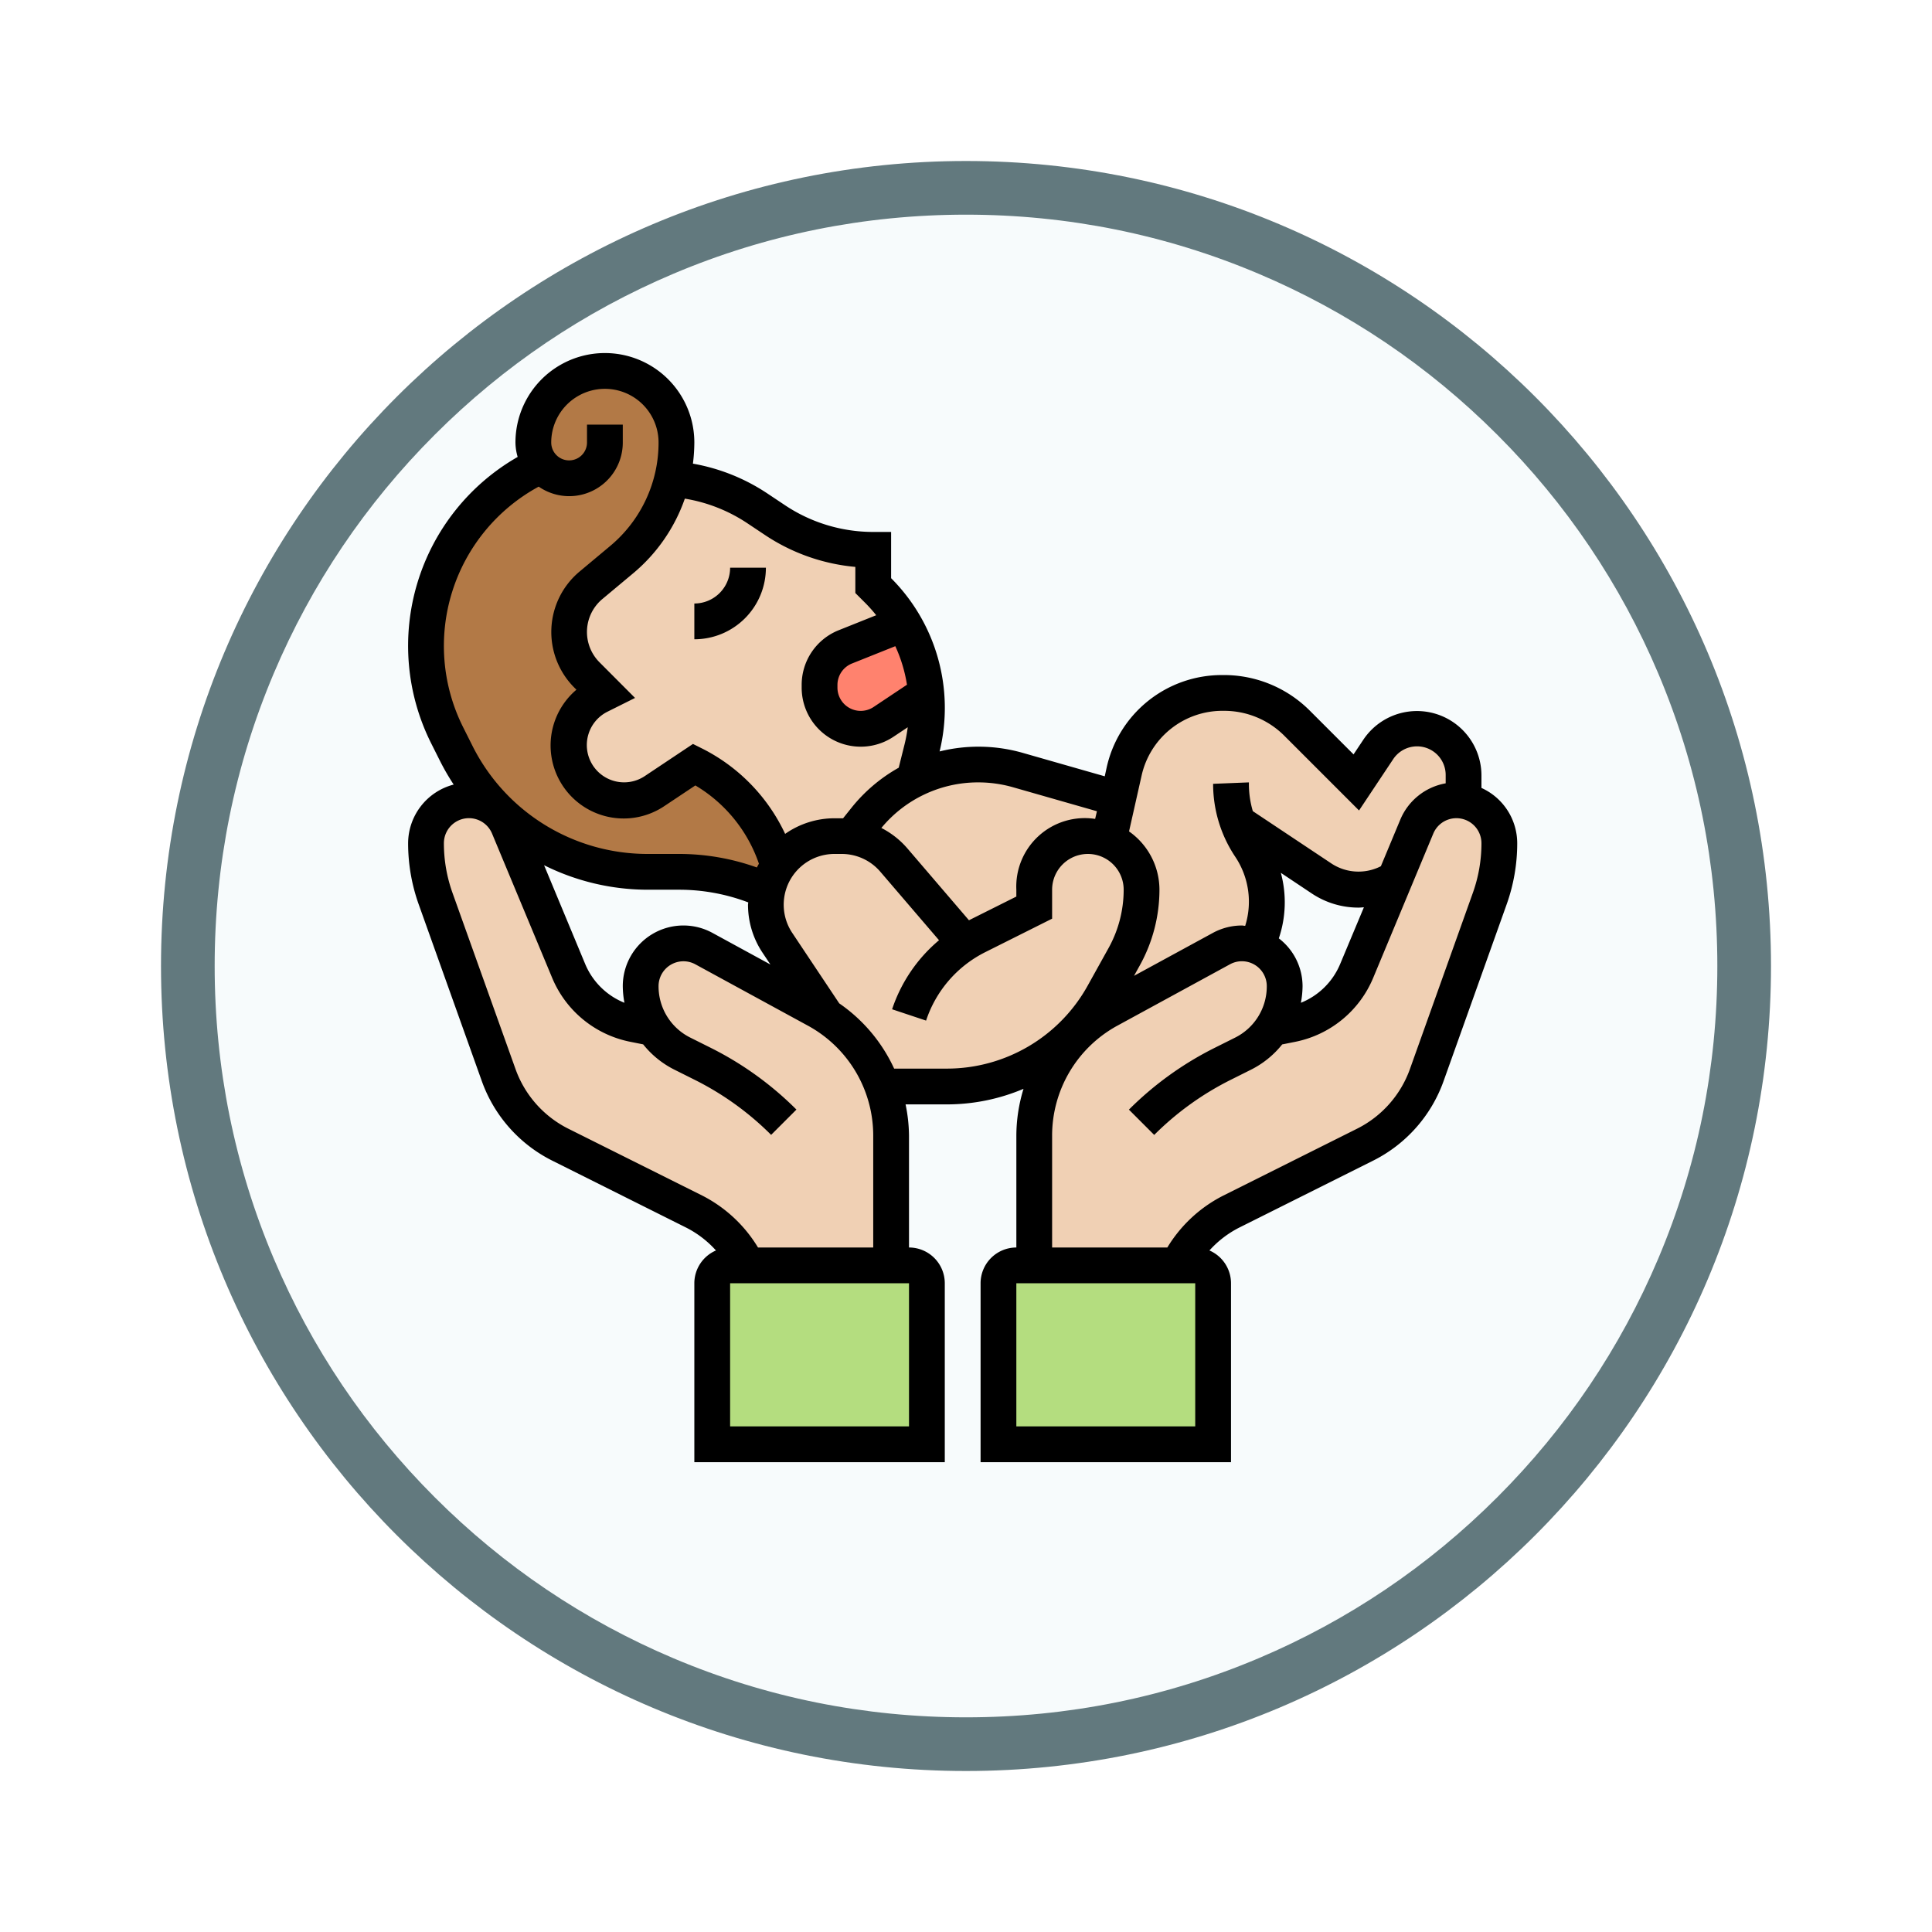 <svg xmlns="http://www.w3.org/2000/svg" xmlns:xlink="http://www.w3.org/1999/xlink" width="108" height="108" viewBox="0 0 108 108">
  <defs>
    <filter id="Path_904820" x="0" y="0" width="108" height="108" filterUnits="userSpaceOnUse">
      <feOffset dy="3" input="SourceAlpha"/>
      <feGaussianBlur stdDeviation="3" result="blur"/>
      <feFlood flood-opacity="0.161"/>
      <feComposite operator="in" in2="blur"/>
      <feComposite in="SourceGraphic"/>
    </filter>
  </defs>
  <g id="Group_1203960" data-name="Group 1203960" transform="translate(-206.711 -3647.264)">
    <g id="Group_1203915" data-name="Group 1203915">
      <g id="Group_1203602" data-name="Group 1203602" transform="translate(10.234 3176.14)">
        <g id="Group_1177315" data-name="Group 1177315" transform="translate(205.477 477.124)">
          <g id="Group_1173585" data-name="Group 1173585" transform="translate(0 0)">
            <g id="Group_1173428" data-name="Group 1173428">
              <g id="Group_1171958" data-name="Group 1171958">
                <g id="Group_1167341" data-name="Group 1167341">
                  <g id="Group_1166792" data-name="Group 1166792">
                    <g transform="matrix(1, 0, 0, 1, -9, -6)" filter="url(#Path_904820)">
                      <g id="Path_904820-2" data-name="Path 904820" transform="translate(9 6)" fill="#f7fbfc">
                        <path d="M 45 88.5 C 39.127 88.5 33.43 87.35 28.068 85.082 C 22.889 82.891 18.236 79.755 14.241 75.759 C 10.245 71.764 7.109 67.111 4.918 61.932 C 2.65 56.57 1.5 50.873 1.5 45 C 1.5 39.127 2.65 33.43 4.918 28.068 C 7.109 22.889 10.245 18.236 14.241 14.241 C 18.236 10.245 22.889 7.109 28.068 4.918 C 33.43 2.65 39.127 1.5 45 1.5 C 50.873 1.5 56.57 2.65 61.932 4.918 C 67.111 7.109 71.764 10.245 75.759 14.241 C 79.755 18.236 82.891 22.889 85.082 28.068 C 87.35 33.43 88.5 39.127 88.5 45 C 88.5 50.873 87.35 56.57 85.082 61.932 C 82.891 67.111 79.755 71.764 75.759 75.759 C 71.764 79.755 67.111 82.891 61.932 85.082 C 56.57 87.35 50.873 88.5 45 88.5 Z" stroke="none"/>
                        <path d="M 45 3 C 39.329 3 33.829 4.11 28.653 6.299 C 23.652 8.415 19.16 11.443 15.302 15.302 C 11.443 19.16 8.415 23.652 6.299 28.653 C 4.11 33.829 3 39.329 3 45 C 3 50.671 4.11 56.171 6.299 61.347 C 8.415 66.348 11.443 70.84 15.302 74.698 C 19.16 78.557 23.652 81.585 28.653 83.701 C 33.829 85.89 39.329 87 45 87 C 50.671 87 56.171 85.89 61.347 83.701 C 66.348 81.585 70.84 78.557 74.698 74.698 C 78.557 70.84 81.585 66.348 83.701 61.347 C 85.89 56.171 87 50.671 87 45 C 87 39.329 85.89 33.829 83.701 28.653 C 81.585 23.652 78.557 19.16 74.698 15.302 C 70.84 11.443 66.348 8.415 61.347 6.299 C 56.171 4.11 50.671 3 45 3 M 45 -7.62939453125e-06 C 69.853 -7.62939453125e-06 90 20.147 90 45 C 90 69.853 69.853 90 45 90 C 20.147 90 -7.62939453125e-06 69.853 -7.62939453125e-06 45 C -7.62939453125e-06 20.147 20.147 -7.62939453125e-06 45 -7.62939453125e-06 Z" stroke="none" fill="#62797e"/>
                      </g>
                    </g>
                  </g>
                </g>
              </g>
            </g>
          </g>
        </g>
      </g>
      <g id="baby_2641005" transform="translate(228.525 3666)">
        <g id="Group_1203913" data-name="Group 1203913">
          <g id="Group_1203903" data-name="Group 1203903">
            <path id="Path_1045140" data-name="Path 1045140" d="M16,6l-.25,2.03a8.115,8.115,0,0,1-.56,1.59,8.5,8.5,0,0,1-2.26,2.94l-1.71,1.42A3.4,3.4,0,0,0,11,19l1,1-.3.15A3.071,3.071,0,0,0,10,22.9v.03A3.064,3.064,0,0,0,13.07,26a3.015,3.015,0,0,0,1.7-.52L17,24a9.341,9.341,0,0,1,2.94,2.34,9.052,9.052,0,0,1,1.75,3.3,3.877,3.877,0,0,0-.61,1.41A12.034,12.034,0,0,0,16.17,30H14.42a11.981,11.981,0,0,1-8.38-3.41,11.849,11.849,0,0,1-2.36-3.22l-.5-1.01A11.163,11.163,0,0,1,8.44,7.25,1.962,1.962,0,0,1,8,6a4,4,0,1,1,8,0Z" fill="#b27946"/>
          </g>
          <g id="Group_1203904" data-name="Group 1203904">
            <path id="Path_1045141" data-name="Path 1045141" d="M30,53v9H18V53a1,1,0,0,1,1-1H29A1,1,0,0,1,30,53Z" fill="#b4dd7f"/>
          </g>
          <g id="Group_1203905" data-name="Group 1203905">
            <path id="Path_1045142" data-name="Path 1045142" d="M46,53v9H34V53a1,1,0,0,1,1-1H45A1,1,0,0,1,46,53Z" fill="#b4dd7f"/>
          </g>
          <g id="Group_1203906" data-name="Group 1203906">
            <path id="Path_1045143" data-name="Path 1045143" d="M14.72,38.74c-.03-.04-.06-.09-.09-.13A4.158,4.158,0,0,1,14,36.39,2.39,2.39,0,0,1,16.39,34a2.453,2.453,0,0,1,1.15.29l6.29,3.44a5.736,5.736,0,0,1,.53.32A8,8,0,0,1,28,44.75V52H20a6.7,6.7,0,0,0-3-3L9.52,45.26a7.02,7.02,0,0,1-3.47-3.91L2.54,31.51A9.169,9.169,0,0,1,2,28.4a2.4,2.4,0,0,1,4.01-1.78,2.324,2.324,0,0,1,.61.86l3.36,8.06a4.974,4.974,0,0,0,3.63,2.98Z" fill="#f0d0b4"/>
          </g>
          <g id="Group_1203907" data-name="Group 1203907">
            <path id="Path_1045144" data-name="Path 1045144" d="M59.6,26l.4.04a2.372,2.372,0,0,1,2,2.36,9.169,9.169,0,0,1-.54,3.11l-3.51,9.84a7.019,7.019,0,0,1-3.47,3.91L47,49a6.7,6.7,0,0,0-3,3H36V44.75a8.02,8.02,0,0,1,2.35-5.67,7.9,7.9,0,0,1,1.82-1.35l6.29-3.44A2.453,2.453,0,0,1,47.61,34l.82.15A2.373,2.373,0,0,1,50,36.39a4.158,4.158,0,0,1-.63,2.22c-.03.04-.06.09-.09.13l1.11-.22a4.974,4.974,0,0,0,3.63-2.98l2.13-5.12h.01l1.22-2.94A2.407,2.407,0,0,1,59.6,26Z" fill="#f0d0b4"/>
          </g>
          <g id="Group_1203908" data-name="Group 1203908">
            <path id="Path_1045145" data-name="Path 1045145" d="M60,24.61v1.43L59.6,26a2.407,2.407,0,0,0-2.22,1.48l-1.22,2.94h-.01l-.37.19a3.652,3.652,0,0,1-1.66.39,3.772,3.772,0,0,1-2.06-.62l-4.67-3.12a6.219,6.219,0,0,0,.67,1.34,5.549,5.549,0,0,1,.37,5.54v.01L47.61,34a2.453,2.453,0,0,0-1.15.29l-6.29,3.44a7.9,7.9,0,0,0-1.82,1.35L38.26,39a9.962,9.962,0,0,0,1.6-2.14l1.17-2.11A7.7,7.7,0,0,0,42,31a2.993,2.993,0,0,0-.88-2.12,2.948,2.948,0,0,0-.95-.64l.52-2.33.33-1.5A5.628,5.628,0,0,1,46.52,20h.08a5.773,5.773,0,0,1,4.08,1.68L54,25l1.23-1.84A2.6,2.6,0,0,1,57.39,22,2.595,2.595,0,0,1,60,24.61Z" fill="#f0d0b4"/>
          </g>
          <g id="Group_1203909" data-name="Group 1203909">
            <path id="Path_1045146" data-name="Path 1045146" d="M35.08,24.31l5.61,1.6-.52,2.33L39,28a3,3,0,0,0-3,3v1l-3.17,1.59c-.24.12-.47.25-.7.39l-3.98-4.64a3.851,3.851,0,0,0-2.38-1.3l.81-1.02A8.071,8.071,0,0,1,32.87,24,7.815,7.815,0,0,1,35.08,24.31Z" fill="#f0d0b4"/>
          </g>
          <g id="Group_1203910" data-name="Group 1203910">
            <path id="Path_1045147" data-name="Path 1045147" d="M32.13,33.98c.23-.14.46-.27.7-.39L36,32V31a3,3,0,0,1,3-3l1.17.24a2.948,2.948,0,0,1,.95.64A2.993,2.993,0,0,1,42,31a7.7,7.7,0,0,1-.97,3.75l-1.17,2.11A10.011,10.011,0,0,1,31.12,42H27.51a7.944,7.944,0,0,0-3.15-3.95v-.01l-2.72-4.07A3.833,3.833,0,0,1,21,31.84a4.069,4.069,0,0,1,.08-.79A3.838,3.838,0,0,1,24.84,28h.39a3.272,3.272,0,0,1,.54.04,3.851,3.851,0,0,1,2.38,1.3Z" fill="#f0d0b4"/>
          </g>
          <g id="Group_1203911" data-name="Group 1203911">
            <path id="Path_1045148" data-name="Path 1045148" d="M30,20.85a9.028,9.028,0,0,1-.28,2.26l-.43,1.73a7.921,7.921,0,0,0-2.71,2.18l-.81,1.02a3.272,3.272,0,0,0-.54-.04h-.39a3.855,3.855,0,0,0-3.15,1.64,9.052,9.052,0,0,0-1.75-3.3A9.34,9.34,0,0,0,17,24l-2.23,1.48a3.015,3.015,0,0,1-1.7.52A3.064,3.064,0,0,1,10,22.93V22.9a3.071,3.071,0,0,1,1.7-2.75L12,20l-1-1a3.4,3.4,0,0,1,.22-5.02l1.71-1.42a8.5,8.5,0,0,0,2.26-2.94,8.115,8.115,0,0,0,.56-1.59h.01A9.969,9.969,0,0,1,20.5,9.66l1,.68A9.954,9.954,0,0,0,27,12v2l.27.27a9.151,9.151,0,0,1,1.43,1.85l-3.25,1.3A2.3,2.3,0,0,0,24,19.56v.14A2.3,2.3,0,0,0,26.3,22a2.245,2.245,0,0,0,1.28-.39l2.38-1.59h.01c.02.28.03.55.03.83Z" fill="#f0d0b4"/>
          </g>
          <g id="Group_1203912" data-name="Group 1203912">
            <path id="Path_1045149" data-name="Path 1045149" d="M29.97,20.02h-.01l-2.38,1.59A2.245,2.245,0,0,1,26.3,22,2.3,2.3,0,0,1,24,19.7v-.14a2.3,2.3,0,0,1,1.45-2.14l3.25-1.3a9.257,9.257,0,0,1,1.27,3.9Z" fill="#ff826e"/>
          </g>
        </g>
        <g id="Group_1203914" data-name="Group 1203914">
          <path id="Path_1045150" data-name="Path 1045150" d="M61,25.31v-.7a3.605,3.605,0,0,0-6.6-2l-.55.825-2.453-2.453A6.783,6.783,0,0,0,46.518,19a6.593,6.593,0,0,0-6.476,5.2l-.1.46-4.58-1.309a9.019,9.019,0,0,0-4.652-.081A10.261,10.261,0,0,0,28,13.585V11H27a8.886,8.886,0,0,1-4.941-1.5l-1.008-.672a10.915,10.915,0,0,0-4.13-1.646A9.721,9.721,0,0,0,17,6,5,5,0,1,0,7,6a2.951,2.951,0,0,0,.124.807,12.165,12.165,0,0,0-4.84,16l.505,1.007a13.263,13.263,0,0,0,.758,1.308A3.4,3.4,0,0,0,1,28.4a10.158,10.158,0,0,0,.6,3.442l3.516,9.846a7.972,7.972,0,0,0,3.956,4.464l7.484,3.742a5.726,5.726,0,0,1,1.653,1.272A2,2,0,0,0,17,53V63H31V53a2,2,0,0,0-2-2V44.749A8.922,8.922,0,0,0,28.808,43h2.308a10.982,10.982,0,0,0,4.285-.87,8.983,8.983,0,0,0-.4,2.619V51a2,2,0,0,0-2,2V63H47V53a2,2,0,0,0-1.206-1.834,5.726,5.726,0,0,1,1.653-1.272l7.484-3.742a7.967,7.967,0,0,0,3.956-4.465L62.4,31.843A10.168,10.168,0,0,0,63,28.4a3.4,3.4,0,0,0-2-3.09Zm-19-.68A4.628,4.628,0,0,1,46.6,21a4.743,4.743,0,0,1,3.379,1.392l4.178,4.178,1.9-2.854A1.6,1.6,0,0,1,59,24.6v.453a3.386,3.386,0,0,0-2.538,2.033l-1.084,2.6-.041.021a2.751,2.751,0,0,1-2.717-.169l-4.4-2.93A5.344,5.344,0,0,1,48,25.08V25l-2,.08a7.318,7.318,0,0,0,1.233,4.072,4.51,4.51,0,0,1,.56,3.867c-.062,0-.121-.019-.184-.019a3.4,3.4,0,0,0-1.623.414l-4.408,2.4.324-.584A8.732,8.732,0,0,0,43,31a3.989,3.989,0,0,0-1.7-3.259Zm7.674,9.086a6.293,6.293,0,0,0,.112-3.66l1.73,1.154a4.7,4.7,0,0,0,2.613.79c.1,0,.2-.011.3-.018L53.1,35.157a3.993,3.993,0,0,1-2.193,2.163A5.3,5.3,0,0,0,51,36.391a3.375,3.375,0,0,0-1.331-2.675ZM34.811,25.271l4.694,1.342-.1.428A3.829,3.829,0,0,0,35,31v.382l-2.619,1.31-.029.016L28.909,28.69a4.8,4.8,0,0,0-1.454-1.143A7.009,7.009,0,0,1,32.872,25a7.081,7.081,0,0,1,1.939.271ZM28.887,19.54l-1.862,1.242A1.3,1.3,0,0,1,25,19.7v-.139a1.294,1.294,0,0,1,.818-1.209l2.416-.966a8.169,8.169,0,0,1,.653,2.157ZM16.469,9.138A8.9,8.9,0,0,1,19.942,10.5l1.008.672A10.86,10.86,0,0,0,26,12.954v1.46l.567.567a8.466,8.466,0,0,1,.6.674l-2.092.837A3.286,3.286,0,0,0,23,19.559V19.7a3.3,3.3,0,0,0,5.135,2.747l.794-.529a8.365,8.365,0,0,1-.177.953l-.327,1.308A9.041,9.041,0,0,0,25.8,26.4l-.485.606c-.027,0-.054,0-.081,0h-.4a4.809,4.809,0,0,0-2.758.872,10.163,10.163,0,0,0-4.633-4.767l-.52-.26-2.709,1.807a2.084,2.084,0,1,1-2.073-3.608l1.544-.771L11.7,18.288a2.4,2.4,0,0,1,.16-3.539l1.7-1.42A9.516,9.516,0,0,0,16.469,9.138ZM13,36.391a5.29,5.29,0,0,0,.092.929A3.993,3.993,0,0,1,10.9,35.157L8.6,29.63A13,13,0,0,0,14.416,31h1.751a10.9,10.9,0,0,1,3.846.709c0,.044-.013.085-.013.129a4.828,4.828,0,0,0,.813,2.684l.439.658-3.238-1.766A3.39,3.39,0,0,0,13,36.391ZM8.3,8.467A2.995,2.995,0,0,0,13,6V5H11V6A1,1,0,0,1,9,6a3,3,0,0,1,6,0,7.517,7.517,0,0,1-2.714,5.792l-1.7,1.421a4.4,4.4,0,0,0-.294,6.489l.117.117a4.083,4.083,0,0,0,4.923,6.5l1.725-1.149a8.151,8.151,0,0,1,3.553,4.375c-.038.07-.08.139-.115.211A12.9,12.9,0,0,0,16.167,29H14.416a10.938,10.938,0,0,1-9.838-6.082l-.505-1.007A10.133,10.133,0,0,1,8.3,8.467ZM29,61H19V53H29ZM20.559,51a7.753,7.753,0,0,0-3.112-2.9L9.963,44.363A5.978,5.978,0,0,1,7,41.015L3.479,31.17A8.214,8.214,0,0,1,3,28.4a1.4,1.4,0,0,1,2.692-.539l3.36,8.065A5.993,5.993,0,0,0,13.414,39.5l.726.145a5.215,5.215,0,0,0,1.746,1.414l1.136.568a16.418,16.418,0,0,1,4.271,3.077l1.414-1.414a18.416,18.416,0,0,0-4.79-3.452l-1.136-.568A3.2,3.2,0,0,1,15,36.391a1.391,1.391,0,0,1,2.057-1.221l6.3,3.434A7,7,0,0,1,27,44.749V51Zm7.61-10A8.975,8.975,0,0,0,25.1,37.353l-2.627-3.94A2.838,2.838,0,0,1,24.838,29h.4a2.837,2.837,0,0,1,2.155.99l3.285,3.833a8.575,8.575,0,0,0-2.623,3.86l1.9.633a6.593,6.593,0,0,1,3.327-3.836L37,32.618V31a2,2,0,1,1,4,0,6.721,6.721,0,0,1-.846,3.263l-1.171,2.108A9,9,0,0,1,31.116,41ZM45,61H35V53H45ZM60.521,31.171l-3.516,9.844a5.977,5.977,0,0,1-2.968,3.349l-7.484,3.742A7.753,7.753,0,0,0,43.441,51H37V44.75A7,7,0,0,1,40.647,38.6l6.3-3.434A1.391,1.391,0,0,1,49,36.391a3.2,3.2,0,0,1-1.781,2.882l-1.136.568a18.416,18.416,0,0,0-4.79,3.452l1.414,1.414a16.418,16.418,0,0,1,4.271-3.077l1.136-.568a5.225,5.225,0,0,0,1.746-1.414l.727-.145a5.994,5.994,0,0,0,4.361-3.576l3.36-8.065A1.4,1.4,0,0,1,61,28.4a8.224,8.224,0,0,1-.479,2.771Z"/>
          <path id="Path_1045151" data-name="Path 1045151" d="M21,13H19a2,2,0,0,1-2,2v2A4,4,0,0,0,21,13Z"/>
        </g>
      </g>
    </g>
  </g>
</svg>
